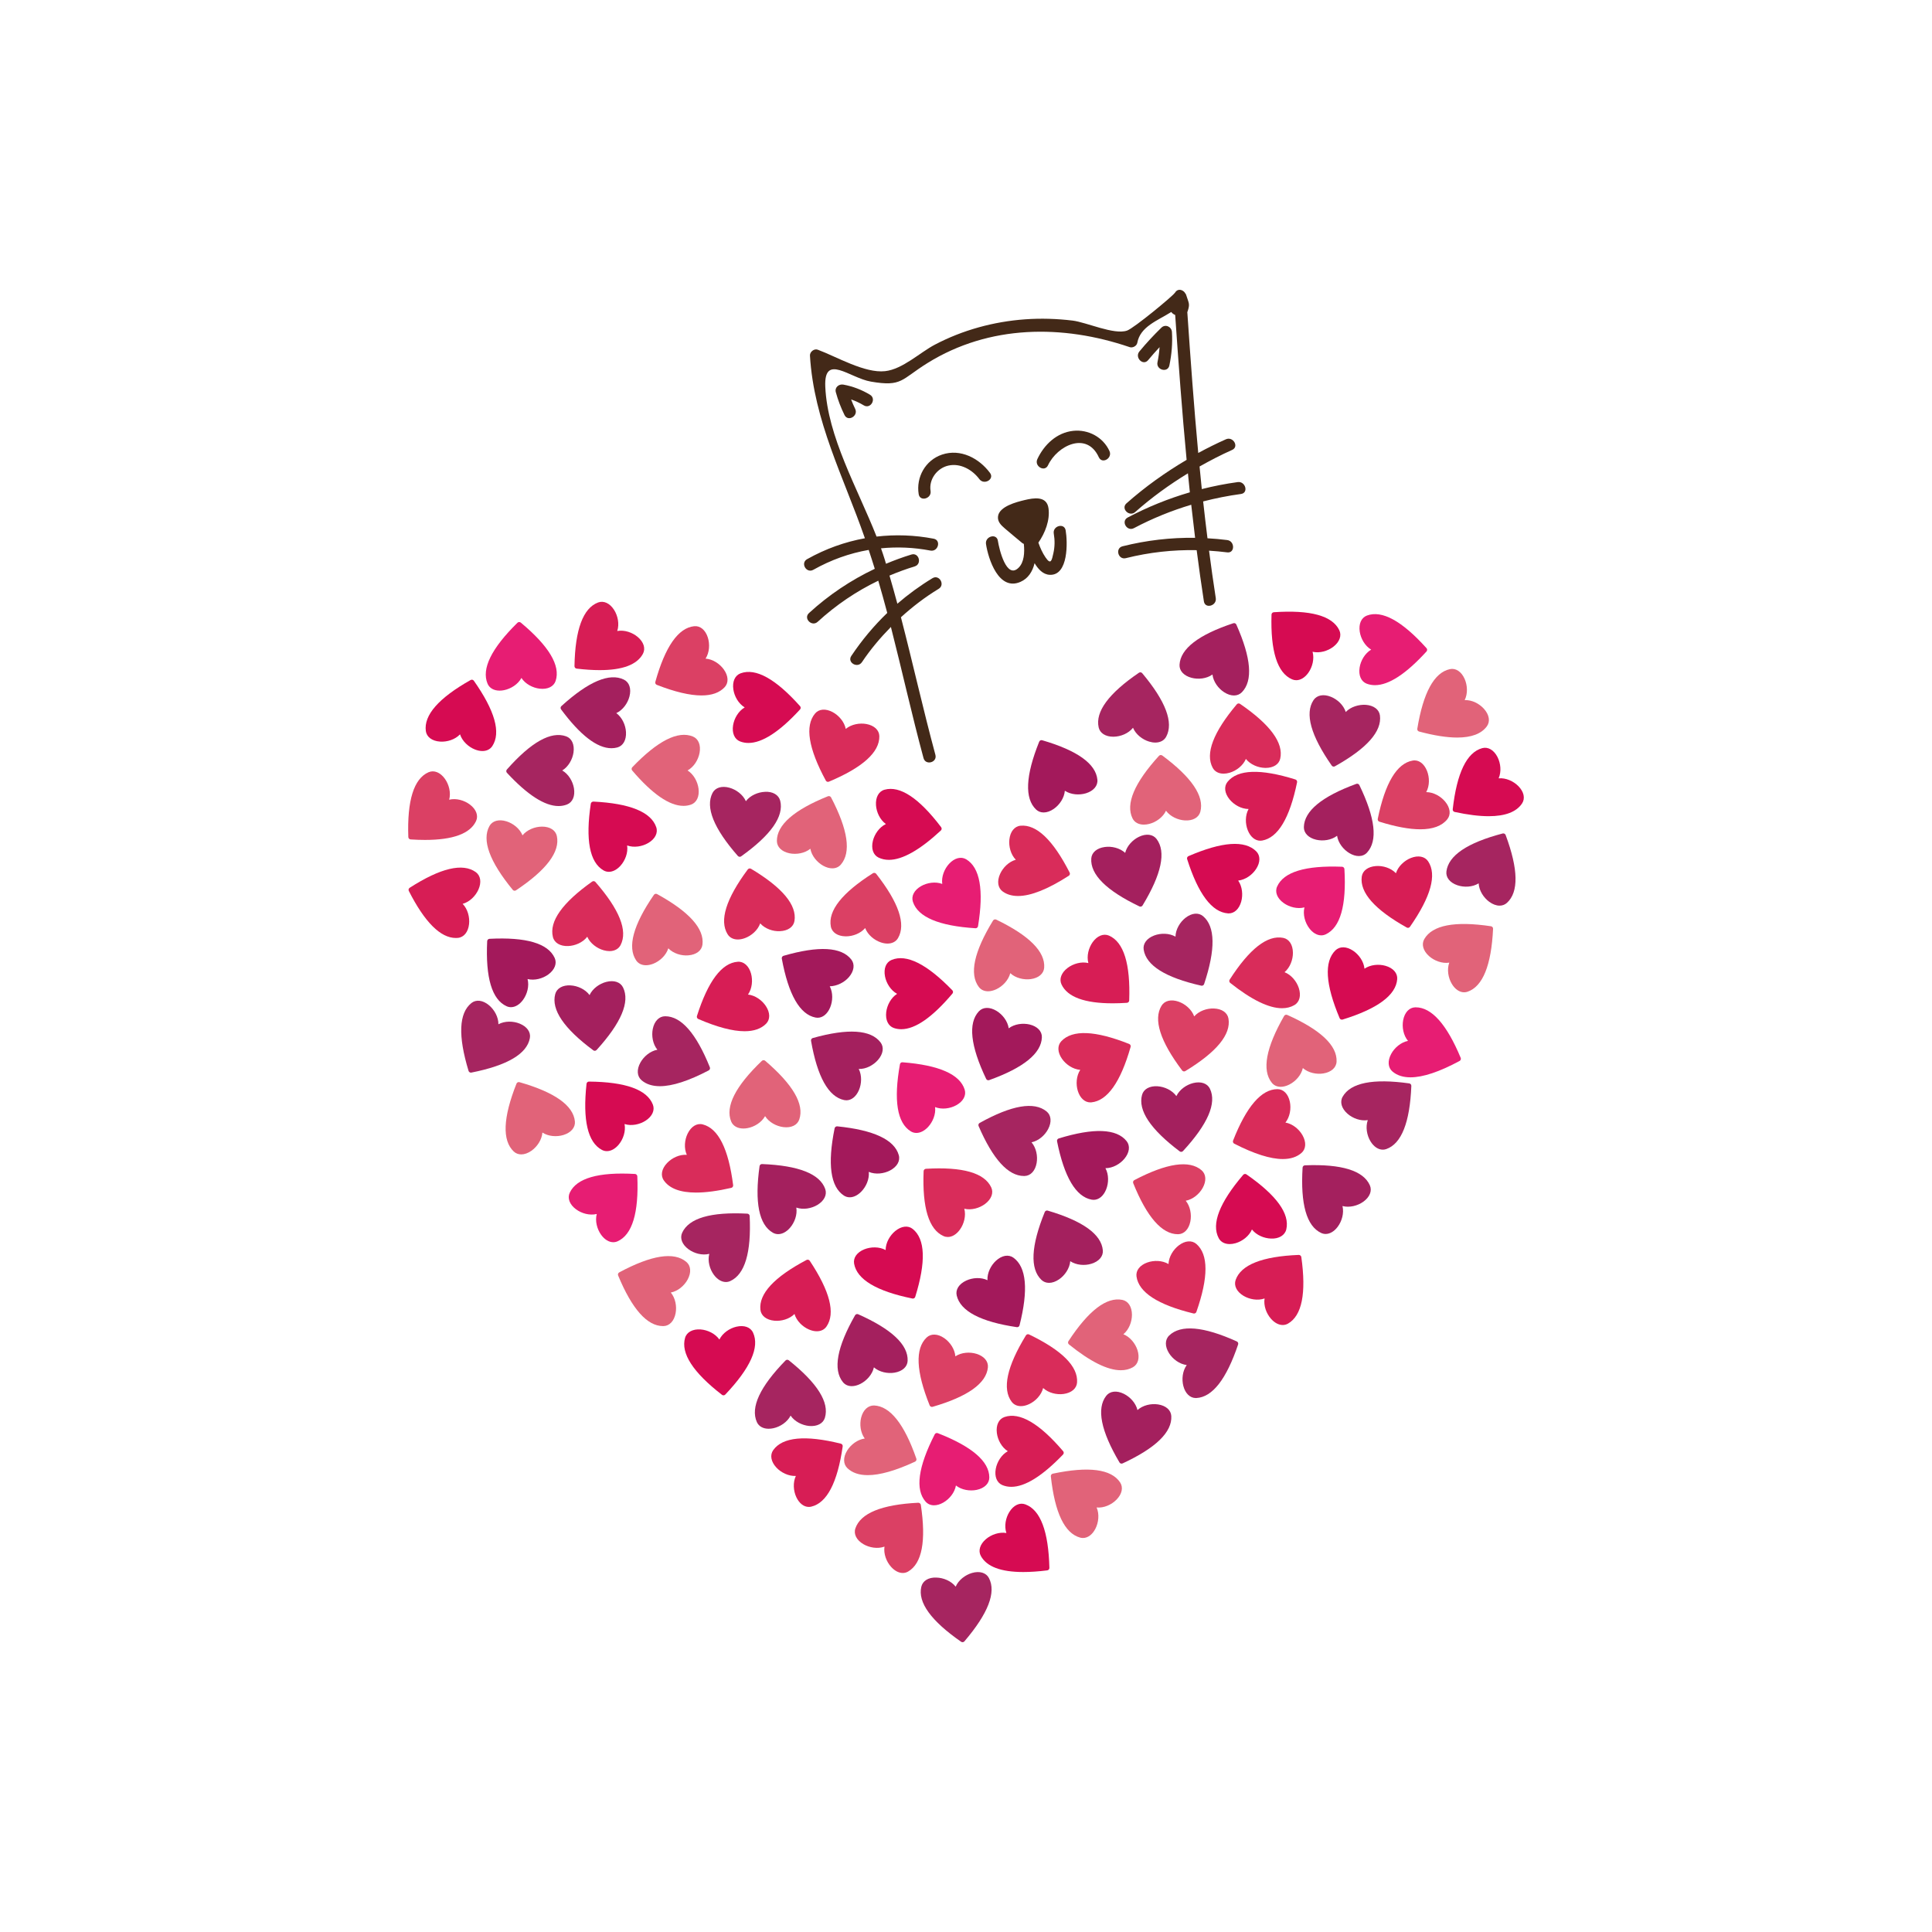 <?xml version="1.0" encoding="utf-8"?>
<!-- Generator: Adobe Illustrator 16.0.0, SVG Export Plug-In . SVG Version: 6.00 Build 0)  -->
<!DOCTYPE svg PUBLIC "-//W3C//DTD SVG 1.1//EN" "http://www.w3.org/Graphics/SVG/1.1/DTD/svg11.dtd">
<svg version="1.1" id="Calque_1" xmlns="http://www.w3.org/2000/svg" xmlns:xlink="http://www.w3.org/1999/xlink" x="0px" y="0px"
	 width="432px" height="432px" viewBox="0 0 432 432" enable-background="new 0 0 432 432" xml:space="preserve">
<g>
	<g>
		<path fill="#432918" d="M239.982,96.335c-3.681,0.387-6.512,3.08-8.025,6.318c-0.746,1.596,1.627,2.996,2.378,1.39
			c2.058-4.402,8.669-7.697,11.364-1.802c0.736,1.61,3.11,0.212,2.378-1.39C246.664,97.757,243.356,95.98,239.982,96.335z"/>
		<path fill="#432918" d="M221.369,105.746c-2.45-3.29-6.599-5.485-10.729-4.097c-3.733,1.255-5.831,5.062-5.219,8.85
			c0.282,1.745,2.937,1.004,2.656-0.732c-0.416-2.571,1.455-5.092,3.968-5.658c2.696-0.608,5.376,0.921,6.945,3.028
			C220.037,108.542,222.429,107.171,221.369,105.746z"/>
		<path fill="#432918" d="M235.627,119.316c0.255,1.477,0.239,2.963-0.098,4.426c-0.334,1.45-0.514,2.706-1.735,0.913
			c-0.69-1.014-1.204-2.148-1.61-3.325c1.508-2.143,2.63-5.045,2.264-7.674c-0.394-2.827-3.282-2.337-5.388-1.829
			c-1.758,0.424-5.586,1.397-5.897,3.594c-0.174,1.231,0.693,2.028,1.547,2.765c1.267,1.092,2.565,2.15,3.848,3.226
			c0.119,0.1,0.246,0.148,0.372,0.203c0.208,2.016,0.045,4.097-1.137,5.298c-2.741,2.784-4.385-4.149-4.666-5.993
			c-0.266-1.747-2.92-1.005-2.656,0.732c0.514,3.376,2.854,10.577,7.699,8.46c1.753-0.766,2.711-2.331,3.165-4.18
			c0.785,1.301,1.857,2.537,3.402,2.602c4.182,0.175,3.995-7.345,3.545-9.948C237.982,116.842,235.327,117.581,235.627,119.316z"/>
		<path fill="#432918" d="M276.759,107.797c-2.728,0.369-5.402,0.902-8.034,1.563c-0.176-1.683-0.338-3.366-0.501-5.05
			c2.365-1.331,4.775-2.593,7.283-3.705c1.617-0.719,0.218-3.092-1.39-2.379c-2.114,0.938-4.173,1.964-6.187,3.059
			c-0.972-10.486-1.728-20.996-2.446-31.513c0.02-0.047,0.05-0.085,0.066-0.135c0.566-1.731,0.292-1.755-0.361-3.806
			c-0.026-0.084-0.095-0.125-0.133-0.198c-0.052-0.097-0.111-0.187-0.182-0.271c-0.093-0.107-0.181-0.203-0.297-0.275
			c-0.511-0.369-1.204-0.442-1.689,0.136c-0.061,0.072-0.109,0.161-0.167,0.237c-0.013,0.019-0.035,0.022-0.047,0.042
			c-0.47,0.732-9.11,7.872-10.66,8.417c-2.895,1.019-9.096-1.869-12.19-2.239c-3.527-0.423-7.07-0.536-10.616-0.279
			c-7.021,0.507-13.95,2.393-20.188,5.675c-3.329,1.751-7.19,5.475-11.101,5.914c-4.56,0.514-10.832-3.224-15.068-4.797
			c-0.814-0.303-1.793,0.485-1.743,1.328c0.873,14.611,7.514,27.113,12.24,40.705c0.015,0.043,0.027,0.086,0.042,0.128
			c-4.459,0.813-8.795,2.355-12.922,4.677c-1.545,0.869-0.158,3.249,1.39,2.378c3.951-2.223,8.107-3.704,12.386-4.448
			c0.463,1.405,0.924,2.811,1.356,4.225c-5.346,2.536-10.273,5.834-14.711,9.899c-1.31,1.2,0.642,3.144,1.948,1.948
			c4.107-3.762,8.634-6.818,13.547-9.188c0.699,2.393,1.37,4.795,2.007,7.207c-2.999,2.886-5.685,6.098-8.037,9.616
			c-0.987,1.479,1.397,2.858,2.378,1.391c1.912-2.861,4.106-5.455,6.476-7.869c2.494,9.762,4.672,19.619,7.294,29.324
			c0.461,1.709,3.12,0.983,2.656-0.732c-2.756-10.199-5.054-20.53-7.708-30.761c2.597-2.356,5.388-4.507,8.438-6.355
			c1.514-0.917,0.131-3.3-1.391-2.378c-2.795,1.694-5.411,3.602-7.844,5.704c-0.563-2.103-1.153-4.198-1.761-6.289
			c1.828-0.773,3.703-1.463,5.633-2.052c1.69-0.517,0.969-3.176-0.732-2.656c-1.943,0.593-3.833,1.29-5.682,2.064
			c-0.094-0.31-0.18-0.622-0.275-0.932c-0.257-0.835-0.542-1.677-0.843-2.521c3.622-0.355,7.315-0.21,11.044,0.504
			c1.732,0.333,2.474-2.321,0.732-2.655c-4.313-0.827-8.585-0.958-12.766-0.476c-4.262-10.815-10.969-22.334-11.466-33.488
			c-0.338-7.586,5.414-1.981,10.207-1.161c7.015,1.201,6.7-0.465,12.677-4.17c13.801-8.554,30.188-8.653,45.185-3.536
			c0.661,0.226,1.565-0.26,1.694-0.962c0.667-3.638,4.494-4.942,7.604-6.903c0.194,0.287,0.479,0.513,0.87,0.666
			c0.741,10.812,1.534,21.617,2.557,32.398c-4.759,2.812-9.261,6.021-13.444,9.723c-1.33,1.177,0.624,3.119,1.947,1.947
			c3.691-3.266,7.639-6.12,11.791-8.657c0.141,1.416,0.28,2.833,0.43,4.249c-4.786,1.396-9.417,3.267-13.896,5.632
			c-1.568,0.827-0.178,3.206,1.39,2.378c4.145-2.188,8.413-3.917,12.814-5.233c0.272,2.467,0.561,4.933,0.867,7.396
			c-5.448-0.077-10.844,0.548-16.222,1.892c-1.719,0.43-0.99,3.087,0.732,2.656c5.259-1.313,10.524-1.892,15.84-1.788
			c0.496,3.82,1.02,7.639,1.615,11.45c0.272,1.746,2.927,1.005,2.656-0.732c-0.551-3.529-1.04-7.064-1.503-10.602
			c1.351,0.087,2.703,0.202,4.062,0.377c1.753,0.227,1.736-2.53,0-2.754c-1.477-0.19-2.947-0.312-4.414-0.397
			c-0.344-2.745-0.667-5.492-0.967-8.241c2.766-0.712,5.582-1.273,8.461-1.663C279.24,110.216,278.495,107.562,276.759,107.797z"/>
		<path fill="#432918" d="M194.532,88.264c-1.835-1.107-3.837-1.879-5.947-2.262c-1.008-0.184-1.987,0.612-1.694,1.693
			c0.479,1.768,1.136,3.467,1.944,5.11c0.782,1.591,3.158,0.196,2.378-1.39c-0.339-0.689-0.636-1.39-0.904-2.102
			c0.978,0.344,1.92,0.776,2.833,1.327C194.663,91.56,196.049,89.179,194.532,88.264z"/>
		<path fill="#432918" d="M261.473,81.72c0.521-2.474,0.728-4.962,0.576-7.487c-0.071-1.176-1.462-1.835-2.351-0.974
			c-1.739,1.686-3.378,3.459-4.923,5.324c-1.122,1.355,0.816,3.314,1.948,1.947c0.825-0.996,1.682-1.962,2.562-2.906
			c-0.078,1.125-0.231,2.244-0.468,3.364C258.452,82.717,261.106,83.456,261.473,81.72z"/>
	</g>
	<g>
		<path fill="#E16379" d="M317.313,163.572c3.348,0.897,6.192,1.346,8.52,1.346c3.172,0,5.388-0.831,6.62-2.492
			c0.803-1.082,0.566-2.58-0.618-3.91c-1.03-1.157-2.662-2.04-4.329-1.967c0.728-1.461,0.617-3.34-0.015-4.758
			c-0.725-1.624-1.992-2.463-3.308-2.166c-3.505,0.764-5.952,5.248-7.271,13.328C316.866,163.232,317.04,163.499,317.313,163.572z"
			/>
		<path fill="#A3195B" d="M233.363,181.669c0.711,0,1.493-0.267,2.26-0.798c1.275-0.883,2.343-2.432,2.48-4.057
			c1.36,0.899,3.237,1.014,4.721,0.564c1.701-0.523,2.681-1.681,2.556-3.021c-0.333-3.572-4.487-6.546-12.348-8.838
			c-0.27-0.079-0.559,0.061-0.665,0.323c-3.062,7.596-3.298,12.698-0.699,15.168C232.133,181.452,232.719,181.669,233.363,181.669z"
			/>
		<path fill="#A4205E" d="M188.763,245.98c0.165,0.032,0.327,0.049,0.488,0.049c1.135,0,2.178-0.826,2.798-2.255
			c0.616-1.422,0.707-3.303-0.036-4.755c1.608,0.072,3.287-0.844,4.306-2.013c1.17-1.343,1.391-2.845,0.578-3.918
			c-2.167-2.855-7.265-3.187-15.152-0.985c-0.272,0.077-0.443,0.346-0.394,0.626C182.758,240.795,185.252,245.253,188.763,245.98z"
			/>
		<path fill="#E16379" d="M146.931,199.921c-0.243-0.138-0.556-0.064-0.719,0.17c-4.636,6.748-5.97,11.68-3.968,14.656
			c0.479,0.712,1.261,1.082,2.191,1.082c0.527,0,1.103-0.118,1.699-0.361c1.437-0.585,2.815-1.866,3.3-3.424
			c1.133,1.173,2.946,1.713,4.487,1.573c1.774-0.143,2.981-1.059,3.15-2.396C157.52,207.663,154.108,203.861,146.931,199.921z"/>
		<path fill="#D92C5A" d="M123.63,209.518c0.322,1.309,1.633,2.088,3.404,2.019c1.549-0.056,3.285-0.783,4.277-2.078
			c0.661,1.491,2.177,2.605,3.671,3.022c0.455,0.127,0.891,0.189,1.299,0.189c1.126,0,2.028-0.473,2.483-1.351
			c1.649-3.189-0.244-7.937-5.625-14.104c-0.185-0.213-0.505-0.251-0.734-0.088C125.727,201.864,122.774,206.034,123.63,209.518z"/>
		<path fill="#A3195B" d="M236.358,255.192c1.612,8.026,4.219,12.42,7.751,13.057c0.144,0.026,0.287,0.039,0.429,0.039
			c1.158,0,2.205-0.856,2.798-2.326c0.58-1.439,0.622-3.32-0.158-4.753c0.002,0,0.005,0,0.008,0
			c1.629-0.003,3.259-0.932,4.245-2.124c1.134-1.373,1.317-2.88,0.476-3.932c-2.236-2.797-7.342-2.995-15.17-0.596
			C236.466,254.642,236.303,254.914,236.358,255.192z"/>
		<path fill="#D60B52" d="M98.394,165.823c1.554,0.11,3.349-0.437,4.47-1.622c0.502,1.554,1.895,2.818,3.338,3.387
			c0.583,0.23,1.146,0.344,1.663,0.344c0.948,0,1.74-0.381,2.218-1.107c1.97-3,0.58-7.915-4.13-14.611
			c-0.164-0.234-0.476-0.299-0.721-0.163c-7.133,4.02-10.502,7.858-10.014,11.413C95.401,164.797,96.618,165.701,98.394,165.823z"/>
		<path fill="#E71D73" d="M208.856,336.588c0.642,0,1.349-0.201,2.063-0.608c1.348-0.767,2.55-2.214,2.83-3.821
			c1.275,1.016,3.132,1.295,4.653,0.979c1.741-0.37,2.818-1.436,2.812-2.782c-0.015-3.587-3.889-6.916-11.516-9.894
			c-0.264-0.105-0.562,0.009-0.691,0.262c-3.724,7.293-4.41,12.354-2.039,15.046C207.447,336.313,208.107,336.588,208.856,336.588z"
			/>
		<path fill="#D60B52" d="M339.518,175.788c-1.088-1.104-2.781-1.896-4.419-1.751c0.654-1.496,0.452-3.365-0.25-4.749
			c-0.806-1.589-2.124-2.35-3.411-2.004c-3.463,0.935-5.685,5.534-6.605,13.671c-0.031,0.281,0.155,0.54,0.432,0.6
			c2.928,0.633,5.461,0.949,7.597,0.949c3.701,0,6.203-0.949,7.468-2.842C341.077,178.543,340.766,177.058,339.518,175.788z"/>
		<path fill="#D60B52" d="M199.361,214.642c-1.243,0.514-1.809,1.919-1.476,3.667c0.291,1.525,1.273,3.13,2.705,3.914
			c-1.374,0.88-2.243,2.547-2.428,4.086c-0.212,1.769,0.449,3.133,1.726,3.563c0.521,0.174,1.065,0.263,1.633,0.263
			c3.136,0,6.977-2.673,11.447-7.971c0.183-0.215,0.172-0.536-0.024-0.738C207.246,215.545,202.675,213.258,199.361,214.642z"/>
		<path fill="#E16379" d="M171.075,249.569c0.872,1.38,2.535,2.262,4.075,2.455c1.766,0.224,3.133-0.43,3.569-1.704
			c1.165-3.391-1.401-7.809-7.624-13.13c-0.216-0.184-0.535-0.173-0.739,0.021c-5.913,5.663-8.224,10.219-6.871,13.541
			c0.415,1.016,1.426,1.586,2.734,1.586c0.295,0,0.606-0.028,0.927-0.088C168.671,251.971,170.282,250.996,171.075,249.569z"/>
		<path fill="#D60B52" d="M229.273,336.382c-1.264-0.469-2.634,0.181-3.575,1.693c-0.821,1.317-1.188,3.161-0.668,4.708
			c-1.602-0.271-3.377,0.351-4.559,1.358c-1.354,1.153-1.793,2.604-1.147,3.784c1.305,2.385,4.486,3.583,9.485,3.583
			c1.599,0,3.385-0.122,5.353-0.368c0.281-0.034,0.49-0.277,0.483-0.559C234.448,342.396,232.64,337.619,229.273,336.382z"/>
		<path fill="#D92C5A" d="M155.641,266.661c2.194,0,4.819-0.349,7.867-1.048c0.277-0.064,0.459-0.327,0.424-0.606
			c-1.03-8.123-3.314-12.691-6.789-13.583c-1.311-0.342-2.602,0.454-3.384,2.051c-0.682,1.393-0.86,3.267-0.185,4.752
			c-1.63-0.134-3.324,0.69-4.396,1.812c-1.231,1.284-1.521,2.773-0.759,3.884C149.675,265.747,152.093,266.661,155.641,266.661z"/>
		<path fill="#E16379" d="M121.208,184.832c-0.012,0-0.024,0-0.036,0.003c-1.551,0.008-3.307,0.684-4.337,1.949
			c-0.616-1.511-2.099-2.668-3.581-3.129c-1.698-0.527-3.161-0.125-3.814,1.053c-1.74,3.135,0.013,7.934,5.209,14.26
			c0.108,0.134,0.267,0.202,0.426,0.202c0.105,0,0.212-0.03,0.306-0.093c6.813-4.538,9.885-8.62,9.133-12.13
			C124.234,185.642,122.969,184.832,121.208,184.832z"/>
		<path fill="#A3195B" d="M227.438,296.761c0.249,0,0.472-0.168,0.534-0.415c2.006-7.938,1.545-13.027-1.367-15.123
			c-1.092-0.783-2.585-0.529-3.898,0.676c-1.144,1.048-1.992,2.729-1.906,4.357c-1.472-0.706-3.346-0.57-4.753,0.084
			c-1.616,0.748-2.43,2.026-2.124,3.339c0.815,3.493,5.335,5.873,13.434,7.075C227.384,296.759,227.411,296.761,227.438,296.761z"/>
		<path fill="#A62560" d="M315.105,242.249c-8.106-1.136-13.116-0.138-14.887,2.982c-0.665,1.171-0.249,2.627,1.086,3.802
			c1.164,1.027,2.923,1.679,4.537,1.43c-0.544,1.536-0.207,3.387,0.592,4.717c0.73,1.213,1.741,1.887,2.764,1.887
			c0.262,0,0.525-0.043,0.784-0.134c3.386-1.186,5.269-5.935,5.598-14.115C315.59,242.535,315.386,242.29,315.105,242.249z"/>
		<path fill="#E16379" d="M154.926,164.686c-3.319-1.36-7.876,0.957-13.542,6.866c-0.196,0.204-0.205,0.522-0.021,0.737
			c4.485,5.255,8.33,7.904,11.462,7.904c0.579,0,1.134-0.091,1.664-0.273c1.274-0.437,1.927-1.804,1.706-3.57
			c-0.194-1.538-1.074-3.201-2.453-4.075c1.427-0.79,2.399-2.399,2.681-3.925C156.747,166.598,156.174,165.195,154.926,164.686z"/>
		<path fill="#D71D55" d="M155.84,227.18c-0.086,0.271,0.048,0.562,0.307,0.674c4.219,1.822,7.676,2.732,10.345,2.732
			c2.085,0,3.69-0.557,4.802-1.67c0.95-0.953,0.934-2.47-0.044-3.957c-0.852-1.295-2.375-2.399-3.997-2.575
			c0.932-1.339,1.096-3.213,0.676-4.706c-0.48-1.715-1.641-2.727-2.958-2.628C161.392,215.298,158.32,219.38,155.84,227.18z"/>
		<path fill="#E16379" d="M185.135,178.043c-7.597,3.054-11.44,6.419-11.421,10.004c0.008,1.348,1.096,2.401,2.839,2.757
			c1.515,0.304,3.376,0.007,4.644-1.022c0.294,1.605,1.51,3.041,2.866,3.796c0.707,0.392,1.404,0.585,2.038,0.585
			c0.76,0,1.43-0.279,1.911-0.837c2.345-2.713,1.609-7.77-2.183-15.025C185.697,178.052,185.393,177.944,185.135,178.043z"/>
		<path fill="#A4205E" d="M233.607,271.021c-3.084,7.583-3.334,12.686-0.741,15.164c0.465,0.443,1.052,0.665,1.7,0.665
			c0.709,0,1.489-0.265,2.256-0.794c1.277-0.88,2.349-2.425,2.49-4.05c1.36,0.903,3.238,1.03,4.721,0.574
			c1.702-0.517,2.685-1.672,2.563-3.013c-0.323-3.571-4.468-6.556-12.322-8.869C233.996,270.616,233.714,270.756,233.607,271.021z"
			/>
		<path fill="#D71D55" d="M188.014,322.807c-7.944-1.972-13.032-1.483-15.114,1.437c-0.781,1.098-0.516,2.589,0.691,3.896
			c1.053,1.138,2.757,1.967,4.367,1.885c-0.7,1.476-0.553,3.353,0.107,4.758c0.649,1.379,1.684,2.169,2.791,2.169
			c0.184,0,0.37-0.021,0.557-0.067c3.489-0.83,5.849-5.362,7.014-13.466C188.467,323.138,188.288,322.873,188.014,322.807z"/>
		<path fill="#DB4064" d="M91.818,187.698c1.135,0.075,2.208,0.112,3.217,0.112c6.254,0,10.085-1.409,11.404-4.202
			c0.575-1.216,0.05-2.639-1.371-3.71c-1.238-0.934-3.042-1.472-4.631-1.082c0.427-1.578-0.049-3.398-0.947-4.663
			c-1.029-1.448-2.434-2.01-3.667-1.479c-3.288,1.436-4.808,6.312-4.521,14.494C91.314,187.451,91.536,187.682,91.818,187.698z"/>
		<path fill="#D71D55" d="M238.732,216.421c-1.421,1.071-1.947,2.492-1.373,3.71c1.319,2.799,5.157,4.213,11.427,4.213
			c1.002,0,2.066-0.036,3.191-0.109c0.282-0.018,0.504-0.246,0.515-0.529c0.294-8.182-1.222-13.06-4.508-14.499
			c-1.227-0.529-2.638,0.025-3.67,1.476c-0.899,1.266-1.377,3.086-0.951,4.661C241.777,214.958,239.971,215.489,238.732,216.421z"/>
		<path fill="#D60B52" d="M265.448,192.102c2.479,7.802,5.551,11.884,9.13,12.129c0.057,0.005,0.114,0.007,0.171,0.007
			c1.267,0,2.325-0.992,2.787-2.63c0.42-1.495,0.256-3.369-0.676-4.71c1.623-0.174,3.146-1.28,3.998-2.578
			c0.977-1.486,0.993-3.001,0.043-3.954c-2.534-2.54-7.628-2.185-15.146,1.063C265.495,191.539,265.361,191.83,265.448,192.102z"/>
		<path fill="#E16379" d="M333.387,207.112c-8.1-1.214-13.116-0.245-14.911,2.864c-0.673,1.166-0.268,2.625,1.059,3.811
			c1.156,1.033,2.912,1.713,4.525,1.463c-0.557,1.534-0.233,3.388,0.555,4.724c0.725,1.227,1.738,1.906,2.767,1.906
			c0.256,0,0.513-0.041,0.767-0.129c3.396-1.158,5.315-5.892,5.706-14.068C333.869,207.4,333.667,207.153,333.387,207.112z"/>
		<path fill="#E16379" d="M153.759,286.107c0.847-1.564,0.735-3.075-0.292-3.942c-2.742-2.319-7.788-1.53-15.001,2.341
			c-0.25,0.136-0.357,0.435-0.249,0.697c3.107,7.508,6.487,11.313,10.043,11.313c0.028,0,0.055,0,0.082,0
			c1.346-0.021,2.39-1.121,2.724-2.866c0.292-1.523-0.03-3.379-1.072-4.636C151.596,288.702,153.02,287.472,153.759,286.107z"/>
		<path fill="#A4205E" d="M266.411,151.555c1.498,0.402,3.371,0.22,4.698-0.731c0.194,1.62,1.316,3.131,2.622,3.966
			c0.749,0.479,1.501,0.721,2.185,0.721c0.685,0,1.3-0.241,1.772-0.723c2.51-2.563,2.093-7.654-1.239-15.132
			c-0.116-0.261-0.406-0.39-0.677-0.299c-7.772,2.569-11.818,5.689-12.023,9.27C263.671,149.971,264.692,151.095,266.411,151.555z"
			/>
		<path fill="#A4205E" d="M247.021,189.393c-1.763,0.24-2.917,1.224-3.01,2.566c-0.248,3.578,3.374,7.183,10.761,10.712
			c0.076,0.036,0.158,0.054,0.238,0.054c0.187,0,0.368-0.095,0.471-0.265c4.248-7,5.302-11.998,3.135-14.856
			c-0.813-1.071-2.317-1.263-3.925-0.501c-1.401,0.665-2.706,2.022-3.102,3.604C250.391,189.601,248.561,189.17,247.021,189.393z"/>
		<path fill="#A4205E" d="M172.831,275.647c0.368,0.208,0.765,0.31,1.171,0.31c0.888,0,1.825-0.484,2.629-1.398
			c1.024-1.166,1.687-2.929,1.426-4.541c1.54,0.541,3.389,0.203,4.718-0.596c1.523-0.919,2.194-2.278,1.748-3.551
			c-1.187-3.382-5.937-5.261-14.119-5.584c-0.304-0.013-0.528,0.194-0.567,0.476C168.704,268.871,169.711,273.879,172.831,275.647z"
			/>
		<path fill="#D92C5A" d="M167.206,194.406c-4.883,6.573-6.401,11.449-4.51,14.498c0.475,0.764,1.292,1.167,2.282,1.167
			c0.491,0,1.024-0.1,1.579-0.302c1.457-0.531,2.882-1.76,3.424-3.299c1.091,1.214,2.89,1.834,4.427,1.739
			c1.778-0.075,3.018-0.947,3.236-2.276c0.581-3.543-2.687-7.47-9.712-11.672C167.691,194.119,167.376,194.18,167.206,194.406z"/>
		<path fill="#A62560" d="M297.59,155.803c-1.649-0.663-3.14-0.373-3.885,0.746c-1.983,2.989-0.615,7.91,4.066,14.628
			c0.106,0.153,0.278,0.237,0.452,0.237c0.092,0,0.184-0.021,0.268-0.069c7.15-3.989,10.538-7.815,10.065-11.37
			c-0.177-1.334-1.391-2.242-3.166-2.373c-1.534-0.095-3.351,0.422-4.477,1.603C300.417,157.648,299.031,156.377,297.59,155.803z"/>
		<path fill="#A62560" d="M261.425,298.629C261.424,298.629,261.424,298.629,261.425,298.629c-0.967,0.938-0.975,2.455-0.022,3.959
			c0.831,1.309,2.335,2.438,3.954,2.641c-0.955,1.323-1.149,3.195-0.754,4.695c0.438,1.665,1.498,2.679,2.783,2.679
			c0.043,0,0.086,0,0.13-0.003c3.582-0.188,6.721-4.217,9.33-11.977c0.09-0.269-0.038-0.562-0.295-0.678
			C269.09,296.573,264,296.133,261.425,298.629z"/>
		<path fill="#A3195B" d="M188.7,267.333c0.398,0.258,0.84,0.385,1.301,0.385c0.844,0,1.75-0.426,2.561-1.244
			c1.093-1.099,1.861-2.816,1.699-4.44c1.505,0.639,3.371,0.41,4.746-0.307c1.577-0.823,2.33-2.141,1.962-3.436
			c-0.979-3.452-5.605-5.616-13.752-6.438c-0.27-0.026-0.538,0.163-0.595,0.438C184.995,260.315,185.694,265.377,188.7,267.333z"/>
		<path fill="#E16379" d="M204.606,326.832c0.257-0.118,0.382-0.413,0.29-0.68c-2.689-7.736-5.868-11.734-9.45-11.885
			c-1.33-0.018-2.451,0.979-2.888,2.703c-0.38,1.504-0.167,3.374,0.8,4.688c-1.616,0.218-3.108,1.364-3.926,2.682
			c-0.938,1.513-0.915,3.029,0.061,3.959c1.085,1.028,2.602,1.545,4.541,1.545C196.744,329.845,200.277,328.84,204.606,326.832z"/>
		<path fill="#A62560" d="M118.481,232.116c0.242-1.323-0.631-2.563-2.28-3.234c-1.438-0.587-3.318-0.628-4.753,0.145
			c0.008-1.629-0.92-3.267-2.112-4.259c-1.368-1.136-2.872-1.327-3.927-0.486c-2.807,2.233-3.022,7.338-0.639,15.17
			c0.072,0.235,0.288,0.39,0.527,0.39c0.036,0,0.071-0.004,0.107-0.011C113.437,238.24,117.836,235.646,118.481,232.116z"/>
		<path fill="#A3195B" d="M190.36,214.56c-2.194-2.836-7.295-3.118-15.158-0.842c-0.272,0.08-0.44,0.352-0.39,0.629
			c1.484,8.052,4.02,12.487,7.539,13.178c0.157,0.032,0.312,0.047,0.467,0.047c1.143,0,2.188-0.837,2.797-2.283
			c0.603-1.429,0.674-3.307-0.082-4.753c1.621-0.034,3.281-0.878,4.29-2.057C190.979,217.125,191.185,215.625,190.36,214.56z"/>
		<path fill="#A62560" d="M248.929,164.732c0.031,0,0.063,0,0.095-0.002c1.552-0.023,3.301-0.719,4.318-1.997
			c0.632,1.506,2.128,2.648,3.614,3.092c0.481,0.145,0.941,0.216,1.37,0.216c1.091,0,1.973-0.457,2.433-1.307
			c1.707-3.152-0.097-7.934-5.359-14.208c-0.18-0.218-0.5-0.259-0.732-0.099c-6.765,4.61-9.795,8.725-9.005,12.222
			C245.952,163.94,247.2,164.732,248.929,164.732z"/>
		<path fill="#D92C5A" d="M291.242,253.841c-0.764-1.35-2.21-2.554-3.818-2.836c1.02-1.276,1.308-3.138,0.987-4.654
			c-0.367-1.737-1.428-2.814-2.77-2.814c-0.002,0-0.005,0-0.007,0c-3.586,0.009-6.921,3.877-9.915,11.499
			c-0.103,0.265,0.01,0.563,0.262,0.692c4.467,2.29,8.096,3.435,10.858,3.435c1.744,0,3.142-0.456,4.185-1.373
			C292.035,256.902,292.119,255.388,291.242,253.841z"/>
		<path fill="#DB4064" d="M146.864,153.137c4.05,1.577,7.387,2.366,9.994,2.366c2.304,0,4.035-0.615,5.181-1.851
			c0.917-0.987,0.844-2.502-0.188-3.952c-0.898-1.266-2.459-2.313-4.086-2.43c0.884-1.373,0.979-3.251,0.507-4.729
			c-0.543-1.693-1.705-2.653-3.052-2.52c-3.564,0.376-6.488,4.565-8.686,12.452C146.457,152.747,146.6,153.033,146.864,153.137z"/>
		<path fill="#E71D73" d="M201.813,237.53c-0.305-0.034-0.536,0.172-0.585,0.452c-1.444,8.059-0.629,13.102,2.421,14.989
			c0.387,0.238,0.812,0.357,1.252,0.357c0.859,0,1.778-0.448,2.588-1.302c1.067-1.126,1.797-2.86,1.597-4.48
			c1.52,0.606,3.379,0.336,4.737-0.415c1.558-0.861,2.28-2.193,1.883-3.479C214.65,240.227,209.975,238.165,201.813,237.53z"/>
		<path fill="#A4205E" d="M136.721,167.304c0.447,0,0.882-0.056,1.306-0.17c0,0,0,0,0.001,0c1.3-0.349,2.045-1.668,1.945-3.445
			c-0.087-1.549-0.851-3.269-2.167-4.232c1.479-0.692,2.561-2.231,2.946-3.733c0.443-1.724-0.032-3.163-1.241-3.757
			c-3.22-1.582-7.925,0.409-13.982,5.917c-0.21,0.189-0.241,0.508-0.072,0.734C129.735,164.391,133.516,167.304,136.721,167.304z"/>
		<path fill="#DB4064" d="M208.386,314.586c0.05,0,0.102-0.006,0.154-0.021c7.863-2.283,12.02-5.25,12.356-8.82
			c0.126-1.34-0.851-2.5-2.551-3.023c-1.485-0.46-3.36-0.342-4.723,0.556c-0.134-1.625-1.201-3.174-2.475-4.059
			c-1.463-1.016-2.977-1.067-3.954-0.144c-2.603,2.468-2.374,7.572,0.681,15.168C207.961,314.455,208.167,314.586,208.386,314.586z"
			/>
		<path fill="#E71D73" d="M205.96,198.137c-1.544,0.883-2.245,2.226-1.83,3.506c1.106,3.41,5.811,5.4,13.982,5.915
			c0.012,0.002,0.024,0.002,0.034,0.002c0.268,0,0.5-0.193,0.543-0.463c1.327-8.079,0.438-13.11-2.641-14.952
			c-1.153-0.687-2.621-0.306-3.827,1.003c-1.051,1.14-1.755,2.885-1.531,4.503C209.166,197.072,207.307,197.367,205.96,198.137z"/>
		<path fill="#E16379" d="M235.405,329.516c-0.276,0.058-0.464,0.316-0.434,0.598c0.885,8.139,3.088,12.748,6.547,13.699
			c0.212,0.058,0.424,0.086,0.634,0.086c1.079,0,2.109-0.751,2.788-2.077c0.706-1.379,0.917-3.249,0.268-4.747
			c1.633,0.164,3.336-0.63,4.428-1.733c1.252-1.264,1.569-2.746,0.826-3.867C248.484,328.484,243.422,327.828,235.405,329.516z"/>
		<path fill="#E71D73" d="M109.019,152.874c0.422,0.996,1.416,1.552,2.696,1.552c0.312,0,0.642-0.035,0.984-0.102
			c1.521-0.301,3.119-1.296,3.893-2.732c0.89,1.37,2.565,2.229,4.105,2.4c1.77,0.201,3.126-0.471,3.547-1.749
			c1.12-3.406-1.502-7.789-7.794-13.029c-0.217-0.176-0.536-0.165-0.739,0.03C109.873,144.983,107.622,149.568,109.019,152.874
			C109.018,152.874,109.018,152.874,109.019,152.874z"/>
		<path fill="#DB4064" d="M195.184,195.258c-6.914,4.388-10.078,8.398-9.405,11.919c0.253,1.323,1.515,2.163,3.294,2.19
			c0.03,0.002,0.06,0.002,0.089,0.002c1.529,0,3.252-0.637,4.29-1.854c0.583,1.523,2.04,2.716,3.509,3.208
			c0.524,0.177,1.025,0.263,1.49,0.263c1.033,0,1.878-0.424,2.348-1.227c1.81-3.097,0.166-7.934-4.887-14.376
			C195.733,195.159,195.418,195.105,195.184,195.258z"/>
		<path fill="#A4205E" d="M291.79,260.569c-0.283,0.011-0.511,0.234-0.528,0.517c-0.496,8.175,0.899,13.087,4.149,14.606
			c0.324,0.15,0.662,0.226,1.003,0.226c0.945,0,1.919-0.565,2.703-1.611c0.928-1.241,1.45-3.049,1.064-4.633
			c1.576,0.413,3.396-0.064,4.656-0.964c1.447-1.037,2.009-2.444,1.464-3.676C304.855,261.755,299.975,260.242,291.79,260.569z"/>
		<path fill="#D92C5A" d="M237.473,236.769c0.891,1.27,2.444,2.328,4.072,2.455c-0.892,1.366-1,3.245-0.537,4.726
			c0.5,1.594,1.557,2.55,2.793,2.55c0.08,0,0.16-0.005,0.241-0.011c3.57-0.355,6.519-4.525,8.767-12.398
			c0.079-0.271-0.063-0.558-0.326-0.663c-7.612-3.021-12.715-3.229-15.17-0.611C236.391,233.797,236.452,235.312,237.473,236.769z"
			/>
		<path fill="#A62560" d="M219.055,251.091c-0.248,0.138-0.35,0.441-0.238,0.701c3.2,7.407,6.611,11.162,10.144,11.162
			c0.051,0,0.103,0,0.154-0.003c1.345-0.043,2.373-1.157,2.68-2.909c0.269-1.527-0.082-3.378-1.143-4.617
			c1.596-0.336,3-1.588,3.718-2.961c0.825-1.58,0.691-3.088-0.351-3.942C231.243,246.249,226.209,247.114,219.055,251.091z"/>
		<path fill="#A3195B" d="M122.61,217.889c1.433-1.055,1.977-2.471,1.417-3.692c-1.49-3.263-6.382-4.695-14.57-4.276
			c-0.282,0.016-0.508,0.241-0.521,0.525c-0.392,8.179,1.068,13.072,4.338,14.549c0.316,0.144,0.645,0.213,0.976,0.213
			c0.955,0,1.934-0.577,2.71-1.645c0.913-1.254,1.413-3.068,1.005-4.647C119.544,219.309,121.359,218.805,122.61,217.889z"/>
		<path fill="#D92C5A" d="M207.041,261.344c-0.282,0.018-0.505,0.246-0.518,0.529c-0.326,8.182,1.172,13.066,4.452,14.517
			c0.311,0.138,0.634,0.204,0.959,0.204c0.959,0,1.942-0.585,2.716-1.668c0.904-1.261,1.388-3.076,0.968-4.653
			c1.583,0.387,3.393-0.134,4.635-1.062c1.426-1.064,1.958-2.485,1.389-3.705C220.127,262.254,215.226,260.864,207.041,261.344z"/>
		<path fill="#D60B52" d="M288.908,151.901L288.908,151.901c0.306,0.131,0.621,0.195,0.937,0.195c0.968,0,1.955-0.596,2.724-1.693
			c0.891-1.27,1.358-3.094,0.923-4.667c1.585,0.372,3.389-0.166,4.624-1.104c1.416-1.08,1.934-2.505,1.353-3.719
			c-1.546-3.234-6.472-4.579-14.642-4.018c-0.283,0.02-0.504,0.25-0.513,0.531C284.068,145.613,285.614,150.483,288.908,151.901z"/>
		<path fill="#A4205E" d="M270.544,243.445c-0.583-1.211-2.015-1.693-3.746-1.271c-1.505,0.374-3.052,1.443-3.756,2.916
			c-0.955-1.324-2.669-2.099-4.218-2.197c-1.759-0.116-3.101,0.624-3.459,1.919c-0.953,3.46,1.879,7.71,8.418,12.636
			c0.099,0.075,0.215,0.111,0.332,0.111c0.148,0,0.297-0.06,0.404-0.176C270.073,251.364,272.1,246.676,270.544,243.445z"/>
		<path fill="#D60B52" d="M165.497,165.791c0.583,0.224,1.201,0.336,1.854,0.336c3.094,0,6.964-2.509,11.538-7.49
			c0.191-0.209,0.194-0.527,0.005-0.738c-5.448-6.111-9.922-8.586-13.288-7.347c0,0,0,0-0.001,0
			c-1.264,0.465-1.887,1.847-1.626,3.608c0.227,1.532,1.141,3.177,2.539,4.018c-1.411,0.822-2.349,2.455-2.598,3.985
			C163.636,163.919,164.24,165.309,165.497,165.791z"/>
		<path fill="#D60B52" d="M168.38,297.975c-0.567-1.223-1.999-1.724-3.73-1.319c-1.509,0.353-3.07,1.403-3.793,2.866
			c-0.937-1.336-2.641-2.135-4.188-2.255c-1.757-0.127-3.107,0.581-3.484,1.874c-1,3.447,1.776,7.735,8.251,12.745
			c0.099,0.077,0.219,0.116,0.337,0.116c0.146,0,0.292-0.059,0.4-0.172C167.804,305.889,169.894,301.228,168.38,297.975z"/>
		<path fill="#D60B52" d="M204.015,290.353c0.037,0.007,0.073,0.011,0.11,0.011c0.237,0,0.453-0.152,0.526-0.387
			c2.429-7.818,2.242-12.924-0.553-15.173c-1.048-0.848-2.553-0.665-3.929,0.463c-1.198,0.985-2.135,2.618-2.137,4.249
			c-1.429-0.783-3.312-0.746-4.753-0.172c-1.651,0.661-2.532,1.896-2.297,3.222C191.607,286.099,195.993,288.72,204.015,290.353z"/>
		<path fill="#D60B52" d="M274.959,278.178c0.419,0,0.869-0.066,1.339-0.202c1.489-0.433,2.993-1.563,3.639-3.063
			c1.005,1.285,2.748,1.995,4.298,2.034c1.744,0.075,3.075-0.743,3.383-2.053c0.818-3.493-2.179-7.631-8.905-12.298
			c-0.232-0.161-0.548-0.118-0.732,0.095c-5.315,6.227-7.158,10.991-5.477,14.161C272.962,277.715,273.853,278.178,274.959,278.178z
			"/>
		<path fill="#D60B52" d="M132.105,179.705c-1.219,8.095-0.265,13.112,2.838,14.914c0.374,0.217,0.777,0.322,1.193,0.322
			c0.88,0,1.814-0.474,2.621-1.375c1.036-1.155,1.716-2.909,1.471-4.521c1.532,0.558,3.387,0.236,4.722-0.549
			c1.535-0.901,2.22-2.255,1.788-3.531c-1.152-3.397-5.883-5.325-14.062-5.73C132.411,179.244,132.149,179.425,132.105,179.705z"/>
		<path fill="#D92C5A" d="M185.137,174.824c0.071,0,0.144-0.013,0.213-0.043c7.551-3.167,11.343-6.591,11.271-10.174
			c-0.027-1.347-1.131-2.384-2.879-2.713c-1.515-0.282-3.375,0.045-4.63,1.093c-0.318-1.601-1.555-3.019-2.921-3.753
			c-1.57-0.841-3.083-0.723-3.944,0.311c-2.305,2.747-1.496,7.791,2.406,14.991C184.752,174.719,184.94,174.824,185.137,174.824z"/>
		<path fill="#D60B52" d="M198.085,184.254c-1.471,0.708-2.537,2.259-2.907,3.764c-0.424,1.729,0.067,3.165,1.282,3.746
			c0.699,0.333,1.465,0.501,2.298,0.501c3.022,0,6.917-2.197,11.622-6.563c0.208-0.193,0.235-0.512,0.064-0.737
			c-4.944-6.526-9.21-9.344-12.658-8.384c-1.297,0.361-2.029,1.689-1.911,3.465C195.979,181.592,196.759,183.303,198.085,184.254z"
			/>
		<path fill="#A62560" d="M217.329,351.722c-1.489,0.433-2.994,1.563-3.64,3.061c-1.005-1.285-2.748-1.993-4.298-2.031
			c-1.803-0.087-3.075,0.74-3.383,2.053c-0.818,3.492,2.178,7.63,8.904,12.298c0.096,0.066,0.206,0.099,0.314,0.099
			c0.156,0,0.311-0.067,0.418-0.194c5.317-6.227,7.16-10.991,5.478-14.16C220.492,351.655,219.035,351.225,217.329,351.722z"/>
		<path fill="#DB4064" d="M323.156,179.262c-0.984-1.201-2.616-2.139-4.248-2.142c0.784-1.429,0.75-3.31,0.175-4.751
			c-0.66-1.65-1.885-2.546-3.22-2.301c-3.532,0.625-6.154,5.01-7.795,13.032c-0.056,0.277,0.106,0.551,0.377,0.635
			c3.635,1.132,6.684,1.697,9.133,1.697c2.816,0,4.836-0.749,6.041-2.242C324.462,182.141,324.286,180.637,323.156,179.262z"/>
		<path fill="#A4205E" d="M192.407,309.431c1.383-0.704,2.649-2.096,3.002-3.688c1.229,1.071,3.079,1.444,4.605,1.188
			c1.756-0.288,2.88-1.304,2.936-2.648c0.147-3.585-3.571-7.088-11.053-10.41c-0.263-0.116-0.563-0.016-0.703,0.23
			c-4.054,7.113-4.97,12.14-2.723,14.936c0.483,0.602,1.185,0.908,1.994,0.908C191.067,309.945,191.73,309.774,192.407,309.431z"/>
		<path fill="#E71D73" d="M316.559,225.241c-0.029,0-0.06,0-0.088,0c-1.346,0.023-2.389,1.125-2.72,2.872
			c-0.29,1.524,0.035,3.379,1.08,4.631c-1.602,0.316-3.023,1.55-3.76,2.914c-0.845,1.566-0.73,3.077,0.299,3.944
			c1.022,0.86,2.364,1.291,4.018,1.291c2.786,0,6.458-1.223,10.979-3.66c0.249-0.134,0.356-0.435,0.248-0.695
			C323.496,229.041,320.113,225.241,316.559,225.241z"/>
		<path fill="#E16379" d="M218.862,220.682c0.483,0.641,1.212,0.971,2.064,0.971c0.576,0,1.207-0.151,1.857-0.457
			c1.403-0.66,2.712-2.012,3.115-3.593c1.193,1.11,3.028,1.529,4.562,1.332c1.766-0.235,2.923-1.216,3.021-2.559
			c0.259-3.576-3.348-7.193-10.725-10.749c-0.253-0.12-0.562-0.031-0.709,0.209C217.776,212.821,216.704,217.815,218.862,220.682z"
			/>
		<path fill="#E71D73" d="M285.566,198.236c-0.546,1.23,0.012,2.64,1.458,3.68c1.259,0.905,3.076,1.392,4.653,0.975
			c-0.391,1.584,0.127,3.393,1.053,4.637c0.782,1.051,1.757,1.618,2.705,1.618c0.34,0,0.676-0.073,0.999-0.224
			c3.252-1.511,4.66-6.421,4.182-14.596c-0.016-0.282-0.244-0.506-0.527-0.519C291.907,193.489,287.023,194.959,285.566,198.236z"/>
		<path fill="#E16379" d="M295.918,240.021c1.757-0.286,2.885-1.299,2.944-2.645c0.158-3.58-3.553-7.092-11.027-10.436
			c-0.259-0.112-0.56-0.016-0.703,0.229c-4.07,7.104-4.999,12.128-2.759,14.932c0.483,0.604,1.186,0.913,1.998,0.913
			c0.602,0,1.263-0.171,1.938-0.513c1.383-0.701,2.653-2.09,3.009-3.682C292.545,239.899,294.39,240.271,295.918,240.021z"/>
		<path fill="#A62560" d="M176.78,316.536c0.918,1.349,2.609,2.173,4.154,2.315c1.76,0.152,3.117-0.534,3.512-1.823
			c1.048-3.43-1.667-7.757-8.067-12.863c-0.222-0.179-0.54-0.159-0.738,0.045c-5.717,5.861-7.873,10.495-6.406,13.768
			c0.431,0.964,1.399,1.493,2.636,1.493c0.34,0,0.7-0.039,1.075-0.12C174.461,319.017,176.037,317.99,176.78,316.536z"/>
		<path fill="#A62560" d="M336.006,186.366c-7.919,2.077-12.154,4.935-12.585,8.496c-0.161,1.336,0.786,2.52,2.471,3.088
			c1.469,0.497,3.349,0.43,4.737-0.433c0.091,1.631,1.116,3.208,2.366,4.125c0.78,0.572,1.583,0.862,2.315,0.862
			c0.613,0,1.177-0.204,1.634-0.615c2.667-2.399,2.572-7.508-0.282-15.181C336.565,186.446,336.291,186.309,336.006,186.366z"/>
		<path fill="#E71D73" d="M142.506,263.027c-0.013-0.282-0.237-0.511-0.52-0.527c-8.166-0.47-13.083,0.944-14.591,4.2
			c-0.565,1.222-0.029,2.64,1.401,3.701c1.246,0.927,3.055,1.435,4.638,1.048c-0.416,1.577,0.073,3.396,0.98,4.654
			c0.776,1.076,1.757,1.659,2.716,1.659c0.327,0,0.652-0.067,0.965-0.207C141.37,276.095,142.854,271.206,142.506,263.027z"/>
		<path fill="#A4205E" d="M132.664,234.854c0.098,0.07,0.213,0.107,0.328,0.107c0.151,0,0.299-0.063,0.408-0.181
			c5.509-6.056,7.499-10.762,5.917-13.982c-0.594-1.21-2.03-1.688-3.757-1.241c-1.502,0.385-3.042,1.467-3.733,2.945
			c-0.965-1.314-2.685-2.078-4.234-2.165c-1.761-0.111-3.096,0.644-3.444,1.945C123.222,225.749,126.087,229.978,132.664,234.854z"
			/>
		<path fill="#D71D55" d="M128.94,149.506c1.888,0.225,3.607,0.336,5.155,0.336c5.114,0,8.356-1.22,9.663-3.645
			c0.638-1.187,0.189-2.635-1.173-3.779c-1.186-0.996-2.958-1.618-4.567-1.325c0.511-1.552,0.133-3.396-0.697-4.706
			c-0.95-1.504-2.324-2.135-3.584-1.672c-3.358,1.259-5.135,6.049-5.282,14.234C128.449,149.232,128.66,149.474,128.94,149.506z"/>
		<path fill="#D92C5A" d="M286.927,209.709c-3.529-0.694-7.547,2.451-11.972,9.342c-0.153,0.236-0.1,0.553,0.122,0.729
			c4.75,3.768,8.63,5.661,11.585,5.661c1.035,0,1.957-0.232,2.763-0.697c1.165-0.674,1.544-2.141,0.988-3.83
			c-0.485-1.475-1.668-2.938-3.19-3.529c1.248-1.05,1.894-2.818,1.877-4.368C289.081,211.237,288.248,209.97,286.927,209.709z"/>
		<path fill="#E16379" d="M128.548,250.746c-0.353-3.571-4.524-6.521-12.396-8.769c-0.272-0.079-0.56,0.064-0.664,0.327
			c-3.021,7.609-3.228,12.715-0.614,15.173c0.462,0.433,1.043,0.649,1.682,0.649c0.714,0,1.501-0.273,2.271-0.811
			c1.271-0.892,2.331-2.447,2.458-4.074c1.366,0.896,3.246,0.999,4.726,0.538C127.707,253.247,128.679,252.085,128.548,250.746z"/>
		<path fill="#D71D55" d="M289.654,174.291c-7.813-2.442-12.921-2.266-15.174,0.529c-0.846,1.048-0.67,2.554,0.459,3.931
			c0.983,1.199,2.612,2.14,4.244,2.144c-0.786,1.429-0.753,3.31-0.179,4.751c0.589,1.479,1.637,2.339,2.8,2.339
			c0.138,0,0.277-0.011,0.418-0.036c3.532-0.622,6.159-5.003,7.807-13.021C290.086,174.65,289.924,174.375,289.654,174.291z"/>
		<path fill="#D71D55" d="M290.411,280.603c-8.182,0.327-12.931,2.208-14.116,5.591c-0.445,1.271,0.226,2.632,1.75,3.551
			c1.329,0.798,3.177,1.14,4.718,0.594c-0.26,1.609,0.401,3.371,1.426,4.535c0.805,0.917,1.744,1.401,2.631,1.401
			c0.408,0,0.804-0.102,1.173-0.31c3.12-1.771,4.124-6.78,2.985-14.889C290.939,280.799,290.684,280.607,290.411,280.603z"/>
		<path fill="#E16379" d="M259.885,168.931c-0.224-0.161-0.543-0.136-0.736,0.073c-5.509,6.055-7.499,10.761-5.918,13.982
			c0.447,0.91,1.373,1.402,2.539,1.402c0.383,0,0.792-0.054,1.218-0.161c1.502-0.387,3.042-1.468,3.733-2.945
			c0.965,1.316,2.685,2.078,4.234,2.167c1.789,0.099,3.096-0.646,3.445-1.948C269.326,178.039,266.461,173.809,259.885,168.931z"/>
		<path fill="#E16379" d="M253.322,305.719c1.173-0.663,1.564-2.128,1.023-3.824c-0.473-1.476-1.641-2.949-3.156-3.555
			c1.258-1.039,1.92-2.802,1.917-4.353c-0.002-1.78-0.823-3.054-2.141-3.327c-3.514-0.721-7.569,2.378-12.059,9.227
			c-0.155,0.237-0.105,0.552,0.114,0.73c4.751,3.841,8.635,5.772,11.599,5.772C251.628,306.39,252.529,306.166,253.322,305.719z"/>
		<path fill="#DB4064" d="M274.689,227.759c-0.226-1.327-1.471-2.192-3.249-2.257c-1.562-0.067-3.333,0.542-4.417,1.764
			c-0.552-1.534-1.984-2.752-3.443-3.277c-1.675-0.598-3.152-0.258-3.857,0.889c-1.871,3.061-0.324,7.93,4.6,14.472
			c0.108,0.142,0.272,0.22,0.44,0.22c0.098,0,0.197-0.026,0.287-0.08C272.049,235.24,275.293,231.294,274.689,227.759z"/>
		<path fill="#A4205E" d="M298.975,186.881c0.245,1.614,1.416,3.088,2.747,3.882c0.729,0.437,1.455,0.652,2.114,0.652
			c0.722,0,1.364-0.261,1.841-0.779c2.427-2.64,1.847-7.716-1.72-15.086c-0.124-0.254-0.42-0.375-0.686-0.275
			c-7.688,2.814-11.633,6.06-11.723,9.646c-0.034,1.347,1.02,2.436,2.752,2.843C295.81,188.118,297.675,187.873,298.975,186.881z"/>
		<path fill="#D71D55" d="M314.821,207.467c0.174,0,0.345-0.084,0.452-0.236c4.682-6.718,6.05-11.639,4.069-14.626
			c-0.744-1.123-2.231-1.409-3.885-0.751c-1.44,0.577-2.828,1.849-3.323,3.402c-1.127-1.182-2.94-1.729-4.477-1.604
			c-1.775,0.13-2.989,1.04-3.166,2.374c-0.473,3.553,2.912,7.378,10.062,11.372C314.637,207.443,314.729,207.467,314.821,207.467z"
			/>
		<path fill="#A3195B" d="M230.23,229.08c-1.509-0.359-3.376-0.129-4.678,0.852c-0.236-1.613-1.396-3.094-2.724-3.896
			c-1.525-0.923-3.041-0.88-3.955,0.105c-2.442,2.625-1.895,7.703,1.629,15.093c0.094,0.198,0.291,0.314,0.497,0.314
			c0.063,0,0.125-0.011,0.186-0.032c7.705-2.768,11.669-5.991,11.782-9.578C233.009,230.593,231.96,229.497,230.23,229.08z"/>
		<path fill="#A62560" d="M159.597,285.014c0.778,1.069,1.757,1.648,2.713,1.648c0.33,0,0.659-0.068,0.975-0.213
			c3.269-1.474,4.73-6.369,4.343-14.549c-0.013-0.281-0.238-0.51-0.521-0.524c-8.177-0.424-13.079,1.007-14.572,4.269v0.003
			c-0.56,1.224-0.017,2.638,1.417,3.692c1.249,0.919,3.06,1.429,4.644,1.026C158.188,281.945,158.685,283.76,159.597,285.014z"/>
		<path fill="#A62560" d="M158.471,239.344c0.25-0.131,0.36-0.432,0.255-0.694c-3.048-7.575-6.406-11.413-9.982-11.413
			c-0.01,0-0.021,0-0.03,0c-1.346,0.008-2.401,1.097-2.753,2.84c-0.307,1.521-0.003,3.379,1.028,4.644
			c-1.605,0.297-3.042,1.515-3.795,2.871c-0.863,1.556-0.766,3.068,0.254,3.948c1.034,0.891,2.406,1.336,4.11,1.336
			C150.33,242.875,153.978,241.696,158.471,239.344z"/>
		<path fill="#A62560" d="M113.341,172.063c-0.187,0.211-0.183,0.531,0.01,0.738c4.581,4.942,8.452,7.433,11.543,7.433
			c0.664,0,1.292-0.114,1.884-0.345c1.254-0.49,1.852-1.885,1.557-3.641c-0.256-1.528-1.203-3.154-2.616-3.968
			c1.393-0.851,2.299-2.498,2.519-4.035c0.25-1.762-0.38-3.14-1.646-3.598C123.216,163.431,118.759,165.927,113.341,172.063z"/>
		<path fill="#DB4064" d="M268.927,265.615c0.862-1.556,0.764-3.068-0.256-3.946c-2.715-2.337-7.77-1.597-15.022,2.201
			c-0.251,0.132-0.361,0.433-0.255,0.695c3.053,7.57,6.413,11.409,9.987,11.409c0.011,0,0.021,0,0.032,0c0,0,0,0,0.001,0
			c1.346-0.009,2.4-1.1,2.751-2.845c0.305-1.521,0-3.376-1.03-4.642C266.741,268.191,268.176,266.973,268.927,265.615z"/>
		<path fill="#D92C5A" d="M227.634,200.347c2.866,0,6.665-1.511,11.349-4.522c0.238-0.153,0.322-0.461,0.193-0.713
			c-3.719-7.297-7.417-10.819-10.986-10.481c-1.341,0.129-2.295,1.307-2.49,3.077c-0.171,1.541,0.297,3.363,1.434,4.532
			c-1.572,0.437-2.894,1.777-3.522,3.195c-0.723,1.627-0.492,3.124,0.602,3.909C225.145,200.014,226.286,200.347,227.634,200.347z"
			/>
		<path fill="#DB4064" d="M205.899,336.487c-0.042-0.279-0.309-0.458-0.571-0.469c-8.178,0.404-12.908,2.332-14.061,5.728
			c-0.433,1.274,0.251,2.628,1.785,3.531c1.335,0.785,3.188,1.108,4.723,0.549c-0.245,1.613,0.435,3.37,1.47,4.523
			c0.807,0.901,1.741,1.375,2.621,1.375c0.416,0,0.82-0.105,1.193-0.323C206.162,349.603,207.119,344.584,205.899,336.487z"/>
		<path fill="#A4205E" d="M258.923,314.029c-1.537-0.232-3.373,0.17-4.582,1.265c-0.379-1.588-1.668-2.958-3.06-3.641
			c-1.601-0.783-3.105-0.606-3.93,0.456c-2.2,2.834-1.202,7.844,2.966,14.891c0.102,0.174,0.285,0.271,0.474,0.271
			c0.079,0,0.157-0.018,0.232-0.052c7.427-3.447,11.087-7.009,10.881-10.589C261.827,315.285,260.685,314.289,258.923,314.029z"/>
		<path fill="#D71D55" d="M224.15,332.08c0.616,0.252,1.276,0.379,1.979,0.379c3.073,0,6.954-2.421,11.572-7.226
			c0.196-0.202,0.206-0.522,0.022-0.738c-5.312-6.233-9.732-8.81-13.116-7.647h-0.001c-1.274,0.435-1.929,1.804-1.708,3.57
			c0.191,1.538,1.068,3.201,2.447,4.077c-1.429,0.79-2.404,2.399-2.688,3.925C222.333,330.167,222.905,331.57,224.15,332.08z"/>
		<path fill="#D71D55" d="M173.141,295.313c1.542,0.148,3.359-0.347,4.511-1.502c0.46,1.564,1.819,2.866,3.245,3.473
			c0.613,0.263,1.205,0.39,1.747,0.39c0.907,0,1.673-0.357,2.154-1.05c2.051-2.943,0.793-7.895-3.739-14.714
			c-0.156-0.232-0.467-0.31-0.715-0.181c-7.239,3.823-10.708,7.572-10.314,11.14C170.177,294.207,171.369,295.143,173.141,295.313z"
			/>
		<path fill="#D92C5A" d="M276.549,157.487c-5.275,6.262-7.088,11.039-5.389,14.193c0.46,0.854,1.344,1.313,2.44,1.313
			c0.426,0,0.883-0.069,1.36-0.211c1.488-0.441,2.986-1.579,3.622-3.083c1.014,1.277,2.76,1.977,4.31,2.005
			c0.037,0.002,0.073,0.002,0.11,0.002c1.723,0,2.969-0.789,3.261-2.074c0.796-3.496-2.225-7.617-8.981-12.243
			C277.048,157.229,276.732,157.268,276.549,157.487z"/>
		<path fill="#E71D73" d="M304.016,149.257c-0.279,1.756,0.33,3.144,1.588,3.619c0.579,0.22,1.191,0.329,1.837,0.329
			c3.1,0,6.966-2.523,11.529-7.535c0.19-0.209,0.191-0.527,0.002-0.738c-5.477-6.09-9.957-8.549-13.315-7.295
			c-1.262,0.47-1.881,1.853-1.614,3.613c0.232,1.534,1.153,3.174,2.554,4.011C305.19,146.089,304.258,147.725,304.016,149.257z"/>
		<path fill="#D92C5A" d="M266.865,293.694c0.044,0.011,0.087,0.015,0.13,0.015c0.229,0,0.441-0.144,0.52-0.367
			c2.711-7.728,2.712-12.836,0.002-15.184c-1.016-0.882-2.53-0.762-3.943,0.318c-1.234,0.94-2.23,2.537-2.292,4.168
			c-1.402-0.837-3.284-0.867-4.744-0.346c-1.674,0.6-2.598,1.801-2.412,3.133C254.621,288.984,258.907,291.764,266.865,293.694z"/>
		<path fill="#D71D55" d="M104.882,206.637c0.172-1.541-0.295-3.363-1.431-4.532c1.573-0.437,2.896-1.774,3.526-3.192
			c0.724-1.625,0.494-3.123-0.598-3.91c-2.909-2.09-7.881-0.917-14.773,3.508c-0.238,0.152-0.322,0.46-0.192,0.712
			c3.55,6.98,7.083,10.512,10.508,10.512c0.157,0,0.312-0.007,0.468-0.021C103.731,209.585,104.687,208.405,104.882,206.637z"/>
		<path fill="#D92C5A" d="M240.833,309.134c0.258-3.576-3.35-7.191-10.728-10.746c-0.252-0.123-0.561-0.034-0.709,0.211
			c-4.27,6.984-5.34,11.981-3.183,14.845c0.483,0.642,1.212,0.971,2.064,0.971c0.577,0,1.209-0.15,1.859-0.458
			c1.403-0.661,2.711-2.013,3.112-3.594c1.195,1.112,3.033,1.538,4.564,1.332C239.579,311.457,240.735,310.477,240.833,309.134z"/>
		<path fill="#A62560" d="M159.318,177.31c-1.637,3.193,0.27,7.932,5.67,14.086c0.109,0.122,0.261,0.188,0.415,0.188
			c0.112,0,0.224-0.035,0.321-0.104c6.662-4.758,9.601-8.937,8.735-12.418c-0.326-1.307-1.656-2.115-3.411-2.006
			c-1.55,0.061-3.282,0.792-4.27,2.09c-0.666-1.489-2.187-2.6-3.682-3.011C161.388,175.661,159.936,176.115,159.318,177.31z"/>
		<path fill="#D60B52" d="M144.344,250.596c1.496-0.964,2.124-2.344,1.64-3.6c-1.289-3.347-6.094-5.078-14.282-5.151
			c-0.002,0-0.004,0-0.005,0c-0.281,0-0.518,0.211-0.547,0.49c-0.888,8.141,0.272,13.115,3.445,14.787
			c0.352,0.188,0.725,0.275,1.106,0.275c0.91,0,1.864-0.514,2.662-1.48c0.987-1.196,1.595-2.978,1.286-4.581
			C141.196,251.835,143.041,251.436,144.344,250.596z"/>
		<path fill="#A62560" d="M265.063,205.238c-1.218,0.959-2.188,2.571-2.223,4.202c-1.415-0.813-3.297-0.815-4.748-0.269
			c-1.666,0.628-2.57,1.844-2.363,3.174c0.553,3.544,4.884,6.253,12.871,8.054c0.041,0.009,0.082,0.013,0.122,0.013
			c0.232,0,0.446-0.148,0.523-0.376c2.585-7.771,2.502-12.879-0.244-15.182C267.97,203.99,266.462,204.139,265.063,205.238z"/>
		<path fill="#D60B52" d="M300.052,227.998c0.054,0,0.109-0.009,0.163-0.024c7.823-2.416,11.929-5.454,12.204-9.033h-0.001
			c0.104-1.343-0.893-2.483-2.603-2.979c-1.489-0.429-3.364-0.284-4.712,0.639c-0.162-1.625-1.255-3.154-2.544-4.018
			c-1.479-0.99-2.994-1.018-3.956-0.075c-2.559,2.514-2.242,7.613,0.942,15.155C299.632,227.871,299.836,227.998,300.052,227.998z"
			/>
	</g>
</g>
</svg>
